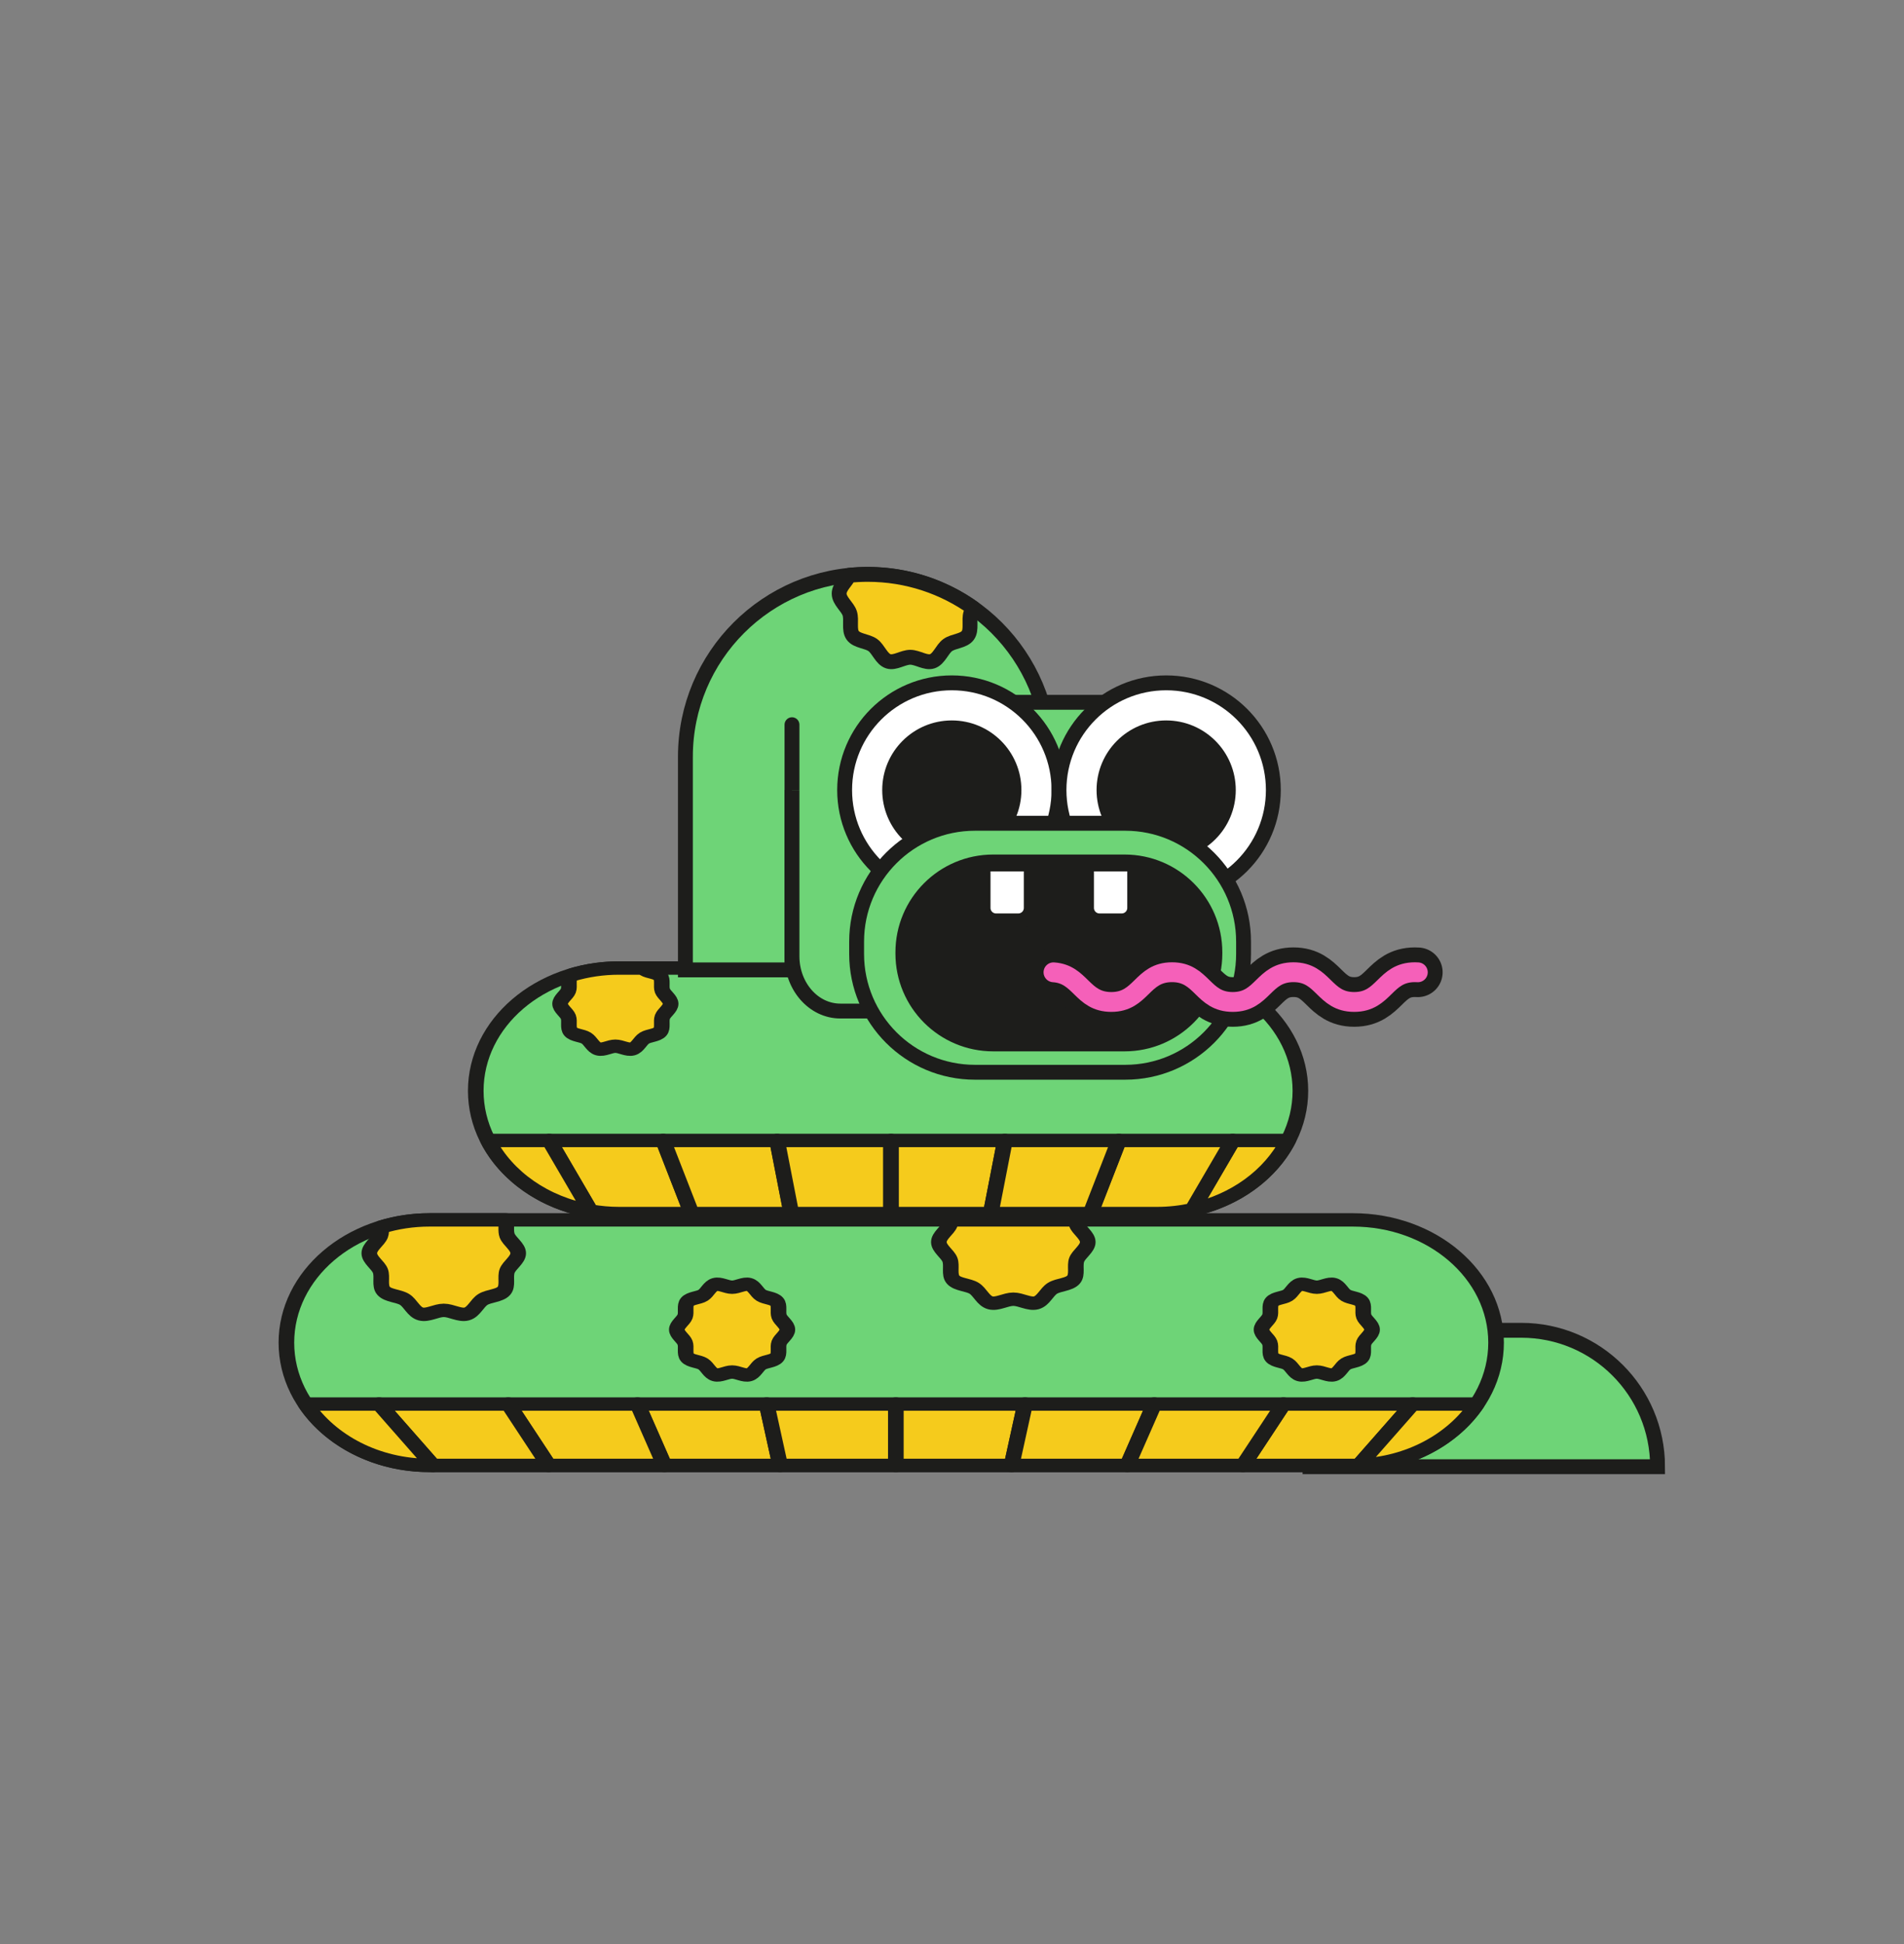 <svg xmlns="http://www.w3.org/2000/svg" viewBox="0 0 384 392" width="384" height="392" preserveAspectRatio="xMidYMid meet" style="width: 100%; height: 100%; transform: translate3d(0px, 0px, 0px); content-visibility: visible;" data-lottie-id="lottie-store-snek-Shnmbt"><rect x="0" y="0" width="384" height="392" fill="#808080" stroke="none"/><defs><clipPath id="__lottie_element_325"><rect width="384" height="392" x="0" y="0"></rect></clipPath></defs><g clip-path="url(#__lottie_element_325)"><g transform="matrix(1,0,0,1,-98.524,-237)" opacity="1" style="display: block;"><g opacity="1" transform="matrix(1,0,0,1,397.778,518.992)"><path fill="rgb(110,212,119)" fill-opacity="1" d=" M7.541,-13.753 C7.541,-13.753 -35.046,-13.753 -35.046,-13.753 C-35.046,-13.753 -35.046,13.753 -35.046,13.753 C-35.046,13.753 35.046,13.753 35.046,13.753 C35.046,-1.437 22.732,-13.753 7.541,-13.753z"></path><path stroke-linecap="butt" stroke-linejoin="miter" fill-opacity="0" stroke-miterlimit="10" stroke="rgb(29,29,27)" stroke-opacity="1" stroke-width="3" d=" M7.541,-13.753 C7.541,-13.753 -35.046,-13.753 -35.046,-13.753 C-35.046,-13.753 -35.046,13.753 -35.046,13.753 C-35.046,13.753 35.046,13.753 35.046,13.753 C35.046,-1.437 22.732,-13.753 7.541,-13.753z"></path></g></g><g transform="matrix(1.05,0,0,0.9,-112.342,-183.982)" opacity="1" style="display: block;"><g opacity="1" transform="matrix(1,0,0,1,278.178,505.239)"><path fill="rgb(110,212,119)" fill-opacity="1" d=" M88.672,27.505 C88.672,27.505 -88.671,27.505 -88.671,27.505 C-103.862,27.505 -116.176,15.191 -116.176,0.001 C-116.176,-15.19 -103.862,-27.505 -88.671,-27.505 C-88.671,-27.505 88.672,-27.505 88.672,-27.505 C103.863,-27.505 116.176,-15.19 116.176,0.001 C116.176,15.191 103.863,27.505 88.672,27.505z"></path><path stroke-linecap="butt" stroke-linejoin="miter" fill-opacity="0" stroke-miterlimit="10" stroke="rgb(29,29,27)" stroke-opacity="1" stroke-width="3" d=" M88.672,27.505 C88.672,27.505 -88.671,27.505 -88.671,27.505 C-103.862,27.505 -116.176,15.191 -116.176,0.001 C-116.176,-15.19 -103.862,-27.505 -88.671,-27.505 C-88.671,-27.505 88.672,-27.505 88.672,-27.505 C103.863,-27.505 116.176,-15.19 116.176,0.001 C116.176,15.191 103.863,27.505 88.672,27.505z"></path></g><g opacity="1" transform="matrix(1,0,0,1,243.137,525.869)"><path fill="rgb(245,203,28)" fill-opacity="1" d=" M-13.704,-6.877 C-13.704,-6.877 -8.521,6.876 -8.521,6.876 C-8.521,6.876 13.704,6.876 13.704,6.876 C13.704,6.876 11.113,-6.877 11.113,-6.877 C11.113,-6.877 -13.704,-6.877 -13.704,-6.877z"></path><path stroke-linecap="round" stroke-linejoin="round" fill-opacity="0" stroke="rgb(29,29,27)" stroke-opacity="1" stroke-width="3" d=" M-13.704,-6.877 C-13.704,-6.877 -8.521,6.876 -8.521,6.876 C-8.521,6.876 13.704,6.876 13.704,6.876 C13.704,6.876 11.113,-6.877 11.113,-6.877 C11.113,-6.877 -13.704,-6.877 -13.704,-6.877z"></path></g><g opacity="1" transform="matrix(1,0,0,1,219.616,525.869)"><path fill="rgb(245,203,28)" fill-opacity="1" d=" M-14.999,-6.877 C-14.999,-6.877 -7.226,6.876 -7.226,6.876 C-7.226,6.876 14.999,6.876 14.999,6.876 C14.999,6.876 9.816,-6.877 9.816,-6.877 C9.816,-6.877 -14.999,-6.877 -14.999,-6.877z"></path><path stroke-linecap="round" stroke-linejoin="round" fill-opacity="0" stroke="rgb(29,29,27)" stroke-opacity="1" stroke-width="3" d=" M-14.999,-6.877 C-14.999,-6.877 -7.226,6.876 -7.226,6.876 C-7.226,6.876 14.999,6.876 14.999,6.876 C14.999,6.876 9.816,-6.877 9.816,-6.877 C9.816,-6.877 -14.999,-6.877 -14.999,-6.877z"></path></g><g opacity="1" transform="matrix(1,0,0,1,196.095,525.869)"><path fill="rgb(245,203,28)" fill-opacity="1" d=" M-16.295,-6.877 C-16.295,-6.877 -5.929,6.876 -5.929,6.876 C-5.929,6.876 16.296,6.876 16.296,6.876 C16.296,6.876 8.521,-6.877 8.521,-6.877 C8.521,-6.877 -16.295,-6.877 -16.295,-6.877z"></path><path stroke-linecap="round" stroke-linejoin="round" fill-opacity="0" stroke="rgb(29,29,27)" stroke-opacity="1" stroke-width="3" d=" M-16.295,-6.877 C-16.295,-6.877 -5.929,6.876 -5.929,6.876 C-5.929,6.876 16.296,6.876 16.296,6.876 C16.296,6.876 8.521,-6.877 8.521,-6.877 C8.521,-6.877 -16.295,-6.877 -16.295,-6.877z"></path></g><g opacity="1" transform="matrix(1,0,0,1,177.928,525.869)"><path fill="rgb(245,203,28)" fill-opacity="1" d=" M-12.238,-6.877 C-7.482,1.342 1.4,6.876 11.579,6.876 C11.579,6.876 12.238,6.876 12.238,6.876 C12.238,6.876 1.872,-6.877 1.872,-6.877 C1.872,-6.877 -12.238,-6.877 -12.238,-6.877z"></path><path stroke-linecap="round" stroke-linejoin="round" fill-opacity="0" stroke="rgb(29,29,27)" stroke-opacity="1" stroke-width="3" d=" M-12.238,-6.877 C-7.482,1.342 1.4,6.876 11.579,6.876 C11.579,6.876 12.238,6.876 12.238,6.876 C12.238,6.876 1.872,-6.877 1.872,-6.877 C1.872,-6.877 -12.238,-6.877 -12.238,-6.877z"></path></g><g opacity="1" transform="matrix(1,0,0,1,266.657,525.869)"><path fill="rgb(245,203,28)" fill-opacity="1" d=" M-12.408,-6.877 C-12.408,-6.877 -9.817,6.876 -9.817,6.876 C-9.817,6.876 12.408,6.876 12.408,6.876 C12.408,6.876 12.408,-6.877 12.408,-6.877 C12.408,-6.877 -12.408,-6.877 -12.408,-6.877z"></path><path stroke-linecap="round" stroke-linejoin="round" fill-opacity="0" stroke="rgb(29,29,27)" stroke-opacity="1" stroke-width="3" d=" M-12.408,-6.877 C-12.408,-6.877 -9.817,6.876 -9.817,6.876 C-9.817,6.876 12.408,6.876 12.408,6.876 C12.408,6.876 12.408,-6.877 12.408,-6.877 C12.408,-6.877 -12.408,-6.877 -12.408,-6.877z"></path></g><g opacity="1" transform="matrix(1,0,0,1,291.474,525.869)"><path fill="rgb(245,203,28)" fill-opacity="1" d=" M-12.408,-6.877 C-12.408,-6.877 -12.408,6.876 -12.408,6.876 C-12.408,6.876 9.817,6.876 9.817,6.876 C9.817,6.876 12.408,-6.877 12.408,-6.877 C12.408,-6.877 -12.408,-6.877 -12.408,-6.877z"></path><path stroke-linecap="round" stroke-linejoin="round" fill-opacity="0" stroke="rgb(29,29,27)" stroke-opacity="1" stroke-width="3" d=" M-12.408,-6.877 C-12.408,-6.877 -12.408,6.876 -12.408,6.876 C-12.408,6.876 9.817,6.876 9.817,6.876 C9.817,6.876 12.408,-6.877 12.408,-6.877 C12.408,-6.877 -12.408,-6.877 -12.408,-6.877z"></path></g><g opacity="1" transform="matrix(1,0,0,1,362.036,525.869)"><path fill="rgb(245,203,28)" fill-opacity="1" d=" M-8.521,-6.877 C-8.521,-6.877 -16.295,6.876 -16.295,6.876 C-16.295,6.876 4.813,6.876 4.813,6.876 C5.198,6.876 5.578,6.854 5.959,6.838 C5.959,6.838 16.295,-6.877 16.295,-6.877 C16.295,-6.877 -8.521,-6.877 -8.521,-6.877z"></path><path stroke-linecap="round" stroke-linejoin="round" fill-opacity="0" stroke="rgb(29,29,27)" stroke-opacity="1" stroke-width="3" d=" M-8.521,-6.877 C-8.521,-6.877 -16.295,6.876 -16.295,6.876 C-16.295,6.876 4.813,6.876 4.813,6.876 C5.198,6.876 5.578,6.854 5.959,6.838 C5.959,6.838 16.295,-6.877 16.295,-6.877 C16.295,-6.877 -8.521,-6.877 -8.521,-6.877z"></path></g><g opacity="1" transform="matrix(1,0,0,1,379.33,525.849)"><path fill="rgb(245,203,28)" fill-opacity="1" d=" M11.336,-6.857 C11.336,-6.857 -0.999,-6.857 -0.999,-6.857 C-0.999,-6.857 -11.336,6.857 -11.336,6.857 C-1.64,6.458 6.759,1.051 11.336,-6.857z"></path><path stroke-linecap="round" stroke-linejoin="round" fill-opacity="0" stroke="rgb(29,29,27)" stroke-opacity="1" stroke-width="3" d=" M11.336,-6.857 C11.336,-6.857 -0.999,-6.857 -0.999,-6.857 C-0.999,-6.857 -11.336,6.857 -11.336,6.857 C-1.64,6.458 6.759,1.051 11.336,-6.857z"></path></g><g opacity="1" transform="matrix(1,0,0,1,314.994,525.869)"><path fill="rgb(245,203,28)" fill-opacity="1" d=" M-11.112,-6.877 C-11.112,-6.877 -13.704,6.876 -13.704,6.876 C-13.704,6.876 8.522,6.876 8.522,6.876 C8.522,6.876 13.704,-6.877 13.704,-6.877 C13.704,-6.877 -11.112,-6.877 -11.112,-6.877z"></path><path stroke-linecap="round" stroke-linejoin="round" fill-opacity="0" stroke="rgb(29,29,27)" stroke-opacity="1" stroke-width="3" d=" M-11.112,-6.877 C-11.112,-6.877 -13.704,6.876 -13.704,6.876 C-13.704,6.876 8.522,6.876 8.522,6.876 C8.522,6.876 13.704,-6.877 13.704,-6.877 C13.704,-6.877 -11.112,-6.877 -11.112,-6.877z"></path></g><g opacity="1" transform="matrix(1,0,0,1,338.515,525.869)"><path fill="rgb(245,203,28)" fill-opacity="1" d=" M-9.817,-6.877 C-9.817,-6.877 -15,6.876 -15,6.876 C-15,6.876 7.225,6.876 7.225,6.876 C7.225,6.876 15,-6.877 15,-6.877 C15,-6.877 -9.817,-6.877 -9.817,-6.877z"></path><path stroke-linecap="round" stroke-linejoin="round" fill-opacity="0" stroke="rgb(29,29,27)" stroke-opacity="1" stroke-width="3" d=" M-9.817,-6.877 C-9.817,-6.877 -15,6.876 -15,6.876 C-15,6.876 7.225,6.876 7.225,6.876 C7.225,6.876 15,-6.877 15,-6.877 C15,-6.877 -9.817,-6.877 -9.817,-6.877z"></path></g><g opacity="1" transform="matrix(1,0,0,1,192.228,488.485)"><path fill="rgb(245,203,28)" fill-opacity="1" d=" M-12.01,-9.14 C-11.998,-8.472 -11.991,-7.805 -12.175,-7.237 C-12.604,-5.918 -14.3,-4.743 -14.3,-3.281 C-14.3,-1.819 -12.604,-0.643 -12.175,0.675 C-11.732,2.042 -12.398,3.988 -11.57,5.125 C-10.733,6.275 -8.672,6.238 -7.523,7.074 C-6.385,7.902 -5.787,9.879 -4.42,10.323 C-3.101,10.751 -1.462,9.517 0,9.517 C1.462,9.517 3.101,10.751 4.42,10.323 C5.787,9.879 6.385,7.903 7.523,7.074 C8.672,6.238 10.733,6.275 11.57,5.126 C12.398,3.988 11.732,2.042 12.175,0.676 C12.604,-0.643 14.3,-1.819 14.3,-3.281 C14.3,-4.743 12.604,-5.918 12.176,-7.237 C11.837,-8.278 12.139,-9.652 11.939,-10.752 C11.939,-10.752 -2.722,-10.752 -2.722,-10.752 C-5.982,-10.752 -9.108,-10.181 -12.01,-9.14z"></path><path stroke-linecap="round" stroke-linejoin="round" fill-opacity="0" stroke="rgb(29,29,27)" stroke-opacity="1" stroke-width="3" d=" M-12.01,-9.14 C-11.998,-8.472 -11.991,-7.805 -12.175,-7.237 C-12.604,-5.918 -14.3,-4.743 -14.3,-3.281 C-14.3,-1.819 -12.604,-0.643 -12.175,0.675 C-11.732,2.042 -12.398,3.988 -11.57,5.125 C-10.733,6.275 -8.672,6.238 -7.523,7.074 C-6.385,7.902 -5.787,9.879 -4.42,10.323 C-3.101,10.751 -1.462,9.517 0,9.517 C1.462,9.517 3.101,10.751 4.42,10.323 C5.787,9.879 6.385,7.903 7.523,7.074 C8.672,6.238 10.733,6.275 11.57,5.126 C12.398,3.988 11.732,2.042 12.175,0.676 C12.604,-0.643 14.3,-1.819 14.3,-3.281 C14.3,-4.743 12.604,-5.918 12.176,-7.237 C11.837,-8.278 12.139,-9.652 11.939,-10.752 C11.939,-10.752 -2.722,-10.752 -2.722,-10.752 C-5.982,-10.752 -9.108,-10.181 -12.01,-9.14z"></path></g><g opacity="1" transform="matrix(1,0,0,1,301.626,487.235)"><path fill="rgb(245,203,28)" fill-opacity="1" d=" M-12.175,-8.487 C-12.603,-7.168 -14.3,-5.992 -14.3,-4.531 C-14.3,-3.069 -12.603,-1.893 -12.175,-0.574 C-11.731,0.793 -12.397,2.738 -11.569,3.876 C-10.733,5.025 -8.671,4.989 -7.522,5.825 C-6.385,6.653 -5.788,8.629 -4.421,9.073 C-3.102,9.501 -1.461,8.268 0,8.268 C1.462,8.268 3.102,9.501 4.421,9.073 C5.787,8.629 6.385,6.653 7.523,5.825 C8.672,4.989 10.734,5.025 11.57,3.876 C12.398,2.738 11.732,0.793 12.176,-0.574 C12.604,-1.893 14.301,-3.069 14.301,-4.531 C14.301,-5.992 12.604,-7.168 12.176,-8.487 C12.074,-8.8 12.035,-9.145 12.018,-9.501 C12.018,-9.501 -12.017,-9.501 -12.017,-9.501 C-12.034,-9.145 -12.073,-8.8 -12.175,-8.487z"></path><path stroke-linecap="round" stroke-linejoin="round" fill-opacity="0" stroke="rgb(29,29,27)" stroke-opacity="1" stroke-width="3" d=" M-12.175,-8.487 C-12.603,-7.168 -14.3,-5.992 -14.3,-4.531 C-14.3,-3.069 -12.603,-1.893 -12.175,-0.574 C-11.731,0.793 -12.397,2.738 -11.569,3.876 C-10.733,5.025 -8.671,4.989 -7.522,5.825 C-6.385,6.653 -5.788,8.629 -4.421,9.073 C-3.102,9.501 -1.461,8.268 0,8.268 C1.462,8.268 3.102,9.501 4.421,9.073 C5.787,8.629 6.385,6.653 7.523,5.825 C8.672,4.989 10.734,5.025 11.57,3.876 C12.398,2.738 11.732,0.793 12.176,-0.574 C12.604,-1.893 14.301,-3.069 14.301,-4.531 C14.301,-5.992 12.604,-7.168 12.176,-8.487 C12.074,-8.8 12.035,-9.145 12.018,-9.501 C12.018,-9.501 -12.017,-9.501 -12.017,-9.501 C-12.034,-9.145 -12.073,-8.8 -12.175,-8.487z"></path></g><g opacity="1" transform="matrix(1,0,0,1,247.611,502.317)"><path fill="rgb(245,203,28)" fill-opacity="1" d=" M10.617,0 C10.617,1.085 9.356,1.958 9.038,2.937 C8.709,3.952 9.203,5.396 8.589,6.241 C7.968,7.094 6.437,7.067 5.584,7.688 C4.74,8.303 4.296,9.77 3.281,10.1 C2.302,10.418 1.085,9.502 -0.001,9.502 C-1.086,9.502 -2.303,10.418 -3.282,10.1 C-4.297,9.77 -4.741,8.303 -5.586,7.688 C-6.439,7.067 -7.969,7.094 -8.59,6.241 C-9.205,5.396 -8.71,3.952 -9.04,2.937 C-9.358,1.958 -10.617,1.085 -10.617,0 C-10.617,-1.085 -9.358,-1.958 -9.04,-2.937 C-8.71,-3.952 -9.205,-5.396 -8.59,-6.241 C-7.969,-7.094 -6.439,-7.067 -5.586,-7.688 C-4.741,-8.303 -4.297,-9.77 -3.282,-10.1 C-2.303,-10.418 -1.086,-9.502 -0.001,-9.502 C1.085,-9.502 2.302,-10.418 3.281,-10.1 C4.296,-9.77 4.74,-8.303 5.584,-7.688 C6.437,-7.067 7.968,-7.094 8.589,-6.241 C9.204,-5.396 8.709,-3.952 9.039,-2.937 C9.356,-1.958 10.617,-1.085 10.617,0z"></path><path stroke-linecap="round" stroke-linejoin="round" fill-opacity="0" stroke="rgb(29,29,27)" stroke-opacity="1" stroke-width="3" d=" M10.617,0 C10.617,1.085 9.356,1.958 9.038,2.937 C8.709,3.952 9.203,5.396 8.589,6.241 C7.968,7.094 6.437,7.067 5.584,7.688 C4.74,8.303 4.296,9.77 3.281,10.1 C2.302,10.418 1.085,9.502 -0.001,9.502 C-1.086,9.502 -2.303,10.418 -3.282,10.1 C-4.297,9.77 -4.741,8.303 -5.586,7.688 C-6.439,7.067 -7.969,7.094 -8.59,6.241 C-9.205,5.396 -8.71,3.952 -9.04,2.937 C-9.358,1.958 -10.617,1.085 -10.617,0 C-10.617,-1.085 -9.358,-1.958 -9.04,-2.937 C-8.71,-3.952 -9.205,-5.396 -8.59,-6.241 C-7.969,-7.094 -6.439,-7.067 -5.586,-7.688 C-4.741,-8.303 -4.297,-9.77 -3.282,-10.1 C-2.303,-10.418 -1.086,-9.502 -0.001,-9.502 C1.085,-9.502 2.302,-10.418 3.281,-10.1 C4.296,-9.77 4.74,-8.303 5.584,-7.688 C6.437,-7.067 7.968,-7.094 8.589,-6.241 C9.204,-5.396 8.709,-3.952 9.039,-2.937 C9.356,-1.958 10.617,-1.085 10.617,0z"></path></g><g opacity="1" transform="matrix(1,0,0,1,359.919,502.317)"><path fill="rgb(245,203,28)" fill-opacity="1" d=" M10.617,0 C10.617,1.085 9.357,1.958 9.039,2.937 C8.71,3.952 9.204,5.396 8.59,6.241 C7.969,7.094 6.438,7.067 5.585,7.688 C4.741,8.303 4.296,9.77 3.281,10.1 C2.302,10.418 1.086,9.502 0,9.502 C-1.085,9.502 -2.302,10.418 -3.281,10.1 C-4.296,9.77 -4.741,8.303 -5.586,7.688 C-6.439,7.067 -7.969,7.094 -8.59,6.241 C-9.205,5.396 -8.709,3.952 -9.039,2.937 C-9.357,1.958 -10.616,1.085 -10.616,0 C-10.616,-1.085 -9.357,-1.958 -9.039,-2.937 C-8.709,-3.952 -9.205,-5.396 -8.59,-6.241 C-7.969,-7.094 -6.439,-7.067 -5.586,-7.688 C-4.741,-8.303 -4.296,-9.77 -3.281,-10.1 C-2.302,-10.418 -1.085,-9.502 0,-9.502 C1.086,-9.502 2.302,-10.418 3.281,-10.1 C4.296,-9.77 4.741,-8.303 5.585,-7.688 C6.438,-7.067 7.969,-7.094 8.59,-6.241 C9.205,-5.396 8.71,-3.952 9.039,-2.937 C9.357,-1.958 10.617,-1.085 10.617,0z"></path><path stroke-linecap="round" stroke-linejoin="round" fill-opacity="0" stroke="rgb(29,29,27)" stroke-opacity="1" stroke-width="3" d=" M10.617,0 C10.617,1.085 9.357,1.958 9.039,2.937 C8.71,3.952 9.204,5.396 8.59,6.241 C7.969,7.094 6.438,7.067 5.585,7.688 C4.741,8.303 4.296,9.77 3.281,10.1 C2.302,10.418 1.086,9.502 0,9.502 C-1.085,9.502 -2.302,10.418 -3.281,10.1 C-4.296,9.77 -4.741,8.303 -5.586,7.688 C-6.439,7.067 -7.969,7.094 -8.59,6.241 C-9.205,5.396 -8.709,3.952 -9.039,2.937 C-9.357,1.958 -10.616,1.085 -10.616,0 C-10.616,-1.085 -9.357,-1.958 -9.039,-2.937 C-8.709,-3.952 -9.205,-5.396 -8.59,-6.241 C-7.969,-7.094 -6.439,-7.067 -5.586,-7.688 C-4.741,-8.303 -4.296,-9.77 -3.281,-10.1 C-2.302,-10.418 -1.085,-9.502 0,-9.502 C1.086,-9.502 2.302,-10.418 3.281,-10.1 C4.296,-9.77 4.741,-8.303 5.585,-7.688 C6.438,-7.067 7.969,-7.094 8.59,-6.241 C9.205,-5.396 8.71,-3.952 9.039,-2.937 C9.357,-1.958 10.617,-1.085 10.617,0z"></path></g></g><g transform="matrix(1.05,0,0,0.9,-113.315,-185.159)" opacity="1" style="display: block;"><g opacity="1" transform="matrix(1,0,0,1,278.498,450.119)"><path fill="rgb(110,212,119)" fill-opacity="1" d=" M51.691,27.505 C51.691,27.505 -51.691,27.505 -51.691,27.505 C-66.881,27.505 -79.196,15.191 -79.196,0.001 C-79.196,-15.19 -66.881,-27.505 -51.691,-27.505 C-51.691,-27.505 51.691,-27.505 51.691,-27.505 C66.882,-27.505 79.196,-15.19 79.196,0.001 C79.196,15.191 66.882,27.505 51.691,27.505z"></path><path stroke-linecap="butt" stroke-linejoin="miter" fill-opacity="0" stroke-miterlimit="10" stroke="rgb(29,29,27)" stroke-opacity="1" stroke-width="3" d=" M51.691,27.505 C51.691,27.505 -51.691,27.505 -51.691,27.505 C-66.881,27.505 -79.196,15.191 -79.196,0.001 C-79.196,-15.19 -66.881,-27.505 -51.691,-27.505 C-51.691,-27.505 51.691,-27.505 51.691,-27.505 C66.882,-27.505 79.196,-15.19 79.196,0.001 C79.196,15.191 66.882,27.505 51.691,27.505z"></path></g><g opacity="1" transform="matrix(1,0,0,1,227.097,469.435)"><path fill="rgb(245,203,28)" fill-opacity="1" d=" M-13.675,-8.189 C-13.675,-8.189 -5.751,7.629 -5.751,7.629 C-3.984,7.986 -2.162,8.189 -0.29,8.189 C-0.29,8.189 13.676,8.189 13.676,8.189 C13.676,8.189 8.206,-8.189 8.206,-8.189 C8.206,-8.189 -13.675,-8.189 -13.675,-8.189z"></path><path stroke-linecap="round" stroke-linejoin="round" fill-opacity="0" stroke="rgb(29,29,27)" stroke-opacity="1" stroke-width="3" d=" M-13.675,-8.189 C-13.675,-8.189 -5.751,7.629 -5.751,7.629 C-3.984,7.986 -2.162,8.189 -0.29,8.189 C-0.29,8.189 13.676,8.189 13.676,8.189 C13.676,8.189 8.206,-8.189 8.206,-8.189 C8.206,-8.189 -13.675,-8.189 -13.675,-8.189z"></path></g><g opacity="1" transform="matrix(1,0,0,1,247.611,469.435)"><path fill="rgb(245,203,28)" fill-opacity="1" d=" M-12.308,-8.189 C-12.308,-8.189 -6.839,8.189 -6.839,8.189 C-6.839,8.189 12.308,8.189 12.308,8.189 C12.308,8.189 9.573,-8.189 9.573,-8.189 C9.573,-8.189 -12.308,-8.189 -12.308,-8.189z"></path><path stroke-linecap="round" stroke-linejoin="round" fill-opacity="0" stroke="rgb(29,29,27)" stroke-opacity="1" stroke-width="3" d=" M-12.308,-8.189 C-12.308,-8.189 -6.839,8.189 -6.839,8.189 C-6.839,8.189 12.308,8.189 12.308,8.189 C12.308,8.189 9.573,-8.189 9.573,-8.189 C9.573,-8.189 -12.308,-8.189 -12.308,-8.189z"></path></g><g opacity="1" transform="matrix(1,0,0,1,211.5,469.155)"><path fill="rgb(245,203,28)" fill-opacity="1" d=" M-9.846,-7.909 C-6.285,0.128 1.015,6.126 9.845,7.909 C9.845,7.909 1.921,-7.909 1.921,-7.909 C1.921,-7.909 -9.846,-7.909 -9.846,-7.909z"></path><path stroke-linecap="round" stroke-linejoin="round" fill-opacity="0" stroke="rgb(29,29,27)" stroke-opacity="1" stroke-width="3" d=" M-9.846,-7.909 C-6.285,0.128 1.015,6.126 9.845,7.909 C9.845,7.909 1.921,-7.909 1.921,-7.909 C1.921,-7.909 -9.846,-7.909 -9.846,-7.909z"></path></g><g opacity="1" transform="matrix(1,0,0,1,268.125,469.435)"><path fill="rgb(245,203,28)" fill-opacity="1" d=" M-10.94,-8.189 C-10.94,-8.189 -8.206,8.189 -8.206,8.189 C-8.206,8.189 10.94,8.189 10.94,8.189 C10.94,8.189 10.94,-8.189 10.94,-8.189 C10.94,-8.189 -10.94,-8.189 -10.94,-8.189z"></path><path stroke-linecap="round" stroke-linejoin="round" fill-opacity="0" stroke="rgb(29,29,27)" stroke-opacity="1" stroke-width="3" d=" M-10.94,-8.189 C-10.94,-8.189 -8.206,8.189 -8.206,8.189 C-8.206,8.189 10.94,8.189 10.94,8.189 C10.94,8.189 10.94,-8.189 10.94,-8.189 C10.94,-8.189 -10.94,-8.189 -10.94,-8.189z"></path></g><g opacity="1" transform="matrix(1,0,0,1,346.137,469.01)"><path fill="rgb(245,203,28)" fill-opacity="1" d=" M9.206,-7.764 C9.206,-7.764 -1.427,-7.764 -1.427,-7.764 C-1.427,-7.764 -9.206,7.764 -9.206,7.764 C-0.953,5.681 5.818,-0.119 9.206,-7.764z"></path><path stroke-linecap="round" stroke-linejoin="round" fill-opacity="0" stroke="rgb(29,29,27)" stroke-opacity="1" stroke-width="3" d=" M9.206,-7.764 C9.206,-7.764 -1.427,-7.764 -1.427,-7.764 C-1.427,-7.764 -9.206,7.764 -9.206,7.764 C-0.953,5.681 5.818,-0.119 9.206,-7.764z"></path></g><g opacity="1" transform="matrix(1,0,0,1,331.034,469.435)"><path fill="rgb(245,203,28)" fill-opacity="1" d=" M-8.206,-8.189 C-8.206,-8.189 -13.675,8.189 -13.675,8.189 C-13.675,8.189 -0.845,8.189 -0.845,8.189 C1.483,8.189 3.738,7.884 5.897,7.339 C5.897,7.339 13.675,-8.189 13.675,-8.189 C13.675,-8.189 -8.206,-8.189 -8.206,-8.189z"></path><path stroke-linecap="round" stroke-linejoin="round" fill-opacity="0" stroke="rgb(29,29,27)" stroke-opacity="1" stroke-width="3" d=" M-8.206,-8.189 C-8.206,-8.189 -13.675,8.189 -13.675,8.189 C-13.675,8.189 -0.845,8.189 -0.845,8.189 C1.483,8.189 3.738,7.884 5.897,7.339 C5.897,7.339 13.675,-8.189 13.675,-8.189 C13.675,-8.189 -8.206,-8.189 -8.206,-8.189z"></path></g><g opacity="1" transform="matrix(1,0,0,1,290.006,469.435)"><path fill="rgb(245,203,28)" fill-opacity="1" d=" M-10.94,-8.189 C-10.94,-8.189 -10.94,8.189 -10.94,8.189 C-10.94,8.189 8.206,8.189 8.206,8.189 C8.206,8.189 10.94,-8.189 10.94,-8.189 C10.94,-8.189 -10.94,-8.189 -10.94,-8.189z"></path><path stroke-linecap="round" stroke-linejoin="round" fill-opacity="0" stroke="rgb(29,29,27)" stroke-opacity="1" stroke-width="3" d=" M-10.94,-8.189 C-10.94,-8.189 -10.94,8.189 -10.94,8.189 C-10.94,8.189 8.206,8.189 8.206,8.189 C8.206,8.189 10.94,-8.189 10.94,-8.189 C10.94,-8.189 -10.94,-8.189 -10.94,-8.189z"></path></g><g opacity="1" transform="matrix(1,0,0,1,310.52,469.435)"><path fill="rgb(245,203,28)" fill-opacity="1" d=" M-9.573,-8.189 C-9.573,-8.189 -12.308,8.189 -12.308,8.189 C-12.308,8.189 6.839,8.189 6.839,8.189 C6.839,8.189 12.308,-8.189 12.308,-8.189 C12.308,-8.189 -9.573,-8.189 -9.573,-8.189z"></path><path stroke-linecap="round" stroke-linejoin="round" fill-opacity="0" stroke="rgb(29,29,27)" stroke-opacity="1" stroke-width="3" d=" M-9.573,-8.189 C-9.573,-8.189 -12.308,8.189 -12.308,8.189 C-12.308,8.189 6.839,8.189 6.839,8.189 C6.839,8.189 12.308,-8.189 12.308,-8.189 C12.308,-8.189 -9.573,-8.189 -9.573,-8.189z"></path></g><g opacity="1" transform="matrix(1,0,0,1,226.117,431.83)"><path fill="rgb(245,203,28)" fill-opacity="1" d=" M-8.351,-7.688 C-8.438,-7.614 -8.521,-7.535 -8.589,-7.442 C-9.204,-6.597 -8.709,-5.153 -9.039,-4.138 C-9.357,-3.159 -10.617,-2.286 -10.617,-1.201 C-10.617,-0.116 -9.357,0.757 -9.039,1.736 C-8.709,2.751 -9.204,4.195 -8.589,5.04 C-7.968,5.893 -6.438,5.866 -5.585,6.487 C-4.74,7.102 -4.296,8.569 -3.281,8.899 C-2.302,9.217 -1.085,8.301 0,8.301 C1.085,8.301 2.303,9.217 3.282,8.899 C4.297,8.569 4.74,7.102 5.585,6.487 C6.438,5.866 7.969,5.893 8.59,5.04 C9.204,4.196 8.71,2.751 9.039,1.737 C9.357,0.757 10.617,-0.115 10.617,-1.201 C10.617,-2.286 9.357,-3.159 9.039,-4.138 C8.71,-5.153 9.204,-6.597 8.59,-7.442 C7.969,-8.295 6.438,-8.268 5.585,-8.889 C5.46,-8.98 5.344,-9.094 5.233,-9.217 C5.233,-9.217 0.691,-9.217 0.691,-9.217 C-2.478,-9.217 -5.518,-8.674 -8.351,-7.688z"></path><path stroke-linecap="round" stroke-linejoin="round" fill-opacity="0" stroke="rgb(29,29,27)" stroke-opacity="1" stroke-width="3" d=" M-8.351,-7.688 C-8.438,-7.614 -8.521,-7.535 -8.589,-7.442 C-9.204,-6.597 -8.709,-5.153 -9.039,-4.138 C-9.357,-3.159 -10.617,-2.286 -10.617,-1.201 C-10.617,-0.116 -9.357,0.757 -9.039,1.736 C-8.709,2.751 -9.204,4.195 -8.589,5.04 C-7.968,5.893 -6.438,5.866 -5.585,6.487 C-4.74,7.102 -4.296,8.569 -3.281,8.899 C-2.302,9.217 -1.085,8.301 0,8.301 C1.085,8.301 2.303,9.217 3.282,8.899 C4.297,8.569 4.74,7.102 5.585,6.487 C6.438,5.866 7.969,5.893 8.59,5.04 C9.204,4.196 8.71,2.751 9.039,1.737 C9.357,0.757 10.617,-0.115 10.617,-1.201 C10.617,-2.286 9.357,-3.159 9.039,-4.138 C8.71,-5.153 9.204,-6.597 8.59,-7.442 C7.969,-8.295 6.438,-8.268 5.585,-8.889 C5.46,-8.98 5.344,-9.094 5.233,-9.217 C5.233,-9.217 0.691,-9.217 0.691,-9.217 C-2.478,-9.217 -5.518,-8.674 -8.351,-7.688z"></path></g></g><g transform="matrix(1,0,0,1,-98.5,-227.048)" opacity="1" style="display: block;"><g opacity="1" transform="matrix(1,0,0,1,273.508,382.739)"><path fill="rgb(110,212,119)" fill-opacity="1" d=" M0,-39.875 C0,-39.875 0,-39.875 0,-39.875 C-20.31,-39.875 -36.775,-23.409 -36.775,-3.099 C-36.775,-3.099 -36.775,39.875 -36.775,39.875 C-36.775,39.875 36.775,39.875 36.775,39.875 C36.775,39.875 36.775,-3.099 36.775,-3.099 C36.775,-23.409 20.31,-39.875 0,-39.875z"></path><path stroke-linecap="butt" stroke-linejoin="miter" fill-opacity="0" stroke-miterlimit="10" stroke="rgb(29,29,27)" stroke-opacity="1" stroke-width="3" d=" M0,-39.875 C0,-39.875 0,-39.875 0,-39.875 C-20.31,-39.875 -36.775,-23.409 -36.775,-3.099 C-36.775,-3.099 -36.775,39.875 -36.775,39.875 C-36.775,39.875 36.775,39.875 36.775,39.875 C36.775,39.875 36.775,-3.099 36.775,-3.099 C36.775,-23.409 20.31,-39.875 0,-39.875z"></path></g><g opacity="1" transform="matrix(1,0,0,1,0,0)"><path fill="rgb(84,196,219)" fill-opacity="1" d=" M258.228,422.888 C258.228,422.888 258.228,373.178 258.228,373.178"></path><path stroke-linecap="round" stroke-linejoin="miter" fill-opacity="0" stroke-miterlimit="10" stroke="rgb(29,29,27)" stroke-opacity="1" stroke-width="3" d=" M258.228,422.888 C258.228,422.888 258.228,373.178 258.228,373.178"></path></g><g opacity="1" transform="matrix(1,0,0,1,281.291,351.84)"><path fill="rgb(245,203,28)" fill-opacity="1" d=" M-10.811,3.333 C-9.972,4.485 -7.906,4.449 -6.753,5.288 C-5.612,6.118 -5.012,8.101 -3.641,8.546 C-2.318,8.975 -0.674,7.738 0.792,7.738 C2.258,7.738 3.904,8.975 5.227,8.546 C6.597,8.101 7.196,6.118 8.337,5.288 C9.49,4.449 11.557,4.486 12.396,3.333 C13.227,2.192 12.559,0.241 13.004,-1.13 C13.116,-1.476 13.318,-1.812 13.551,-2.146 C7.534,-6.441 0.173,-8.975 -7.783,-8.975 C-9.052,-8.975 -10.307,-8.911 -11.543,-8.786 C-12.096,-7.575 -13.551,-6.459 -13.551,-5.098 C-13.551,-3.632 -11.849,-2.453 -11.419,-1.13 C-10.974,0.241 -11.641,2.192 -10.811,3.333z"></path><path stroke-linecap="round" stroke-linejoin="round" fill-opacity="0" stroke="rgb(29,29,27)" stroke-opacity="1" stroke-width="3" d=" M-10.811,3.333 C-9.972,4.485 -7.906,4.449 -6.753,5.288 C-5.612,6.118 -5.012,8.101 -3.641,8.546 C-2.318,8.975 -0.674,7.738 0.792,7.738 C2.258,7.738 3.904,8.975 5.227,8.546 C6.597,8.101 7.196,6.118 8.337,5.288 C9.49,4.449 11.557,4.486 12.396,3.333 C13.227,2.192 12.559,0.241 13.004,-1.13 C13.116,-1.476 13.318,-1.812 13.551,-2.146 C7.534,-6.441 0.173,-8.975 -7.783,-8.975 C-9.052,-8.975 -10.307,-8.911 -11.543,-8.786 C-12.096,-7.575 -13.551,-6.459 -13.551,-5.098 C-13.551,-3.632 -11.849,-2.453 -11.419,-1.13 C-10.974,0.241 -11.641,2.192 -10.811,3.333z"></path></g></g><g transform="matrix(1,0,0,1,-98.5,-236.928)" opacity="1" style="display: block;"><g opacity="1" transform="matrix(1,0,0,1,268.203,418.514)"><path fill="rgb(110,212,119)" fill-opacity="1" d=" M9.975,-22.282 C9.975,-22.282 9.975,22.282 9.975,22.282 C9.975,22.282 -0.221,22.282 -0.221,22.282 C-5.608,22.282 -9.975,17.334 -9.975,11.229 C-9.975,11.229 -9.975,-22.282 -9.975,-22.282"></path><path stroke-linecap="butt" stroke-linejoin="miter" fill-opacity="0" stroke-miterlimit="10" stroke="rgb(29,29,27)" stroke-opacity="1" stroke-width="3" d=" M9.975,-22.282 C9.975,-22.282 9.975,22.282 9.975,22.282 C9.975,22.282 -0.221,22.282 -0.221,22.282 C-5.608,22.282 -9.975,17.334 -9.975,11.229 C-9.975,11.229 -9.975,-22.282 -9.975,-22.282"></path></g><g opacity="1" transform="matrix(1,0,0,1,312.078,391.545)"><path fill="rgb(110,212,119)" fill-opacity="1" d=" M39.02,13.008 C39.02,13.008 39.02,5.127 39.02,5.127 C39.02,-4.888 30.901,-13.007 20.886,-13.007 C20.886,-13.007 -20.887,-13.007 -20.887,-13.007 C-30.902,-13.007 -39.02,-4.888 -39.02,5.127 C-39.02,5.127 -39.02,13.008 -39.02,13.008 C-39.02,13.008 39.02,13.008 39.02,13.008z"></path><path stroke-linecap="butt" stroke-linejoin="miter" fill-opacity="0" stroke-miterlimit="10" stroke="rgb(29,29,27)" stroke-opacity="1" stroke-width="3" d=" M39.02,13.008 C39.02,13.008 39.02,5.127 39.02,5.127 C39.02,-4.888 30.901,-13.007 20.886,-13.007 C20.886,-13.007 -20.887,-13.007 -20.887,-13.007 C-30.902,-13.007 -39.02,-4.888 -39.02,5.127 C-39.02,5.127 -39.02,13.008 -39.02,13.008 C-39.02,13.008 39.02,13.008 39.02,13.008z"></path></g><g opacity="1" transform="matrix(1,0,0,1,290.462,396.232)"><path fill="rgb(255,255,255)" fill-opacity="1" d=" M21.616,0 C21.616,11.938 11.938,21.616 0,21.616 C-11.938,21.616 -21.616,11.938 -21.616,0 C-21.616,-11.938 -11.938,-21.616 0,-21.616 C11.938,-21.616 21.616,-11.938 21.616,0z"></path><path stroke-linecap="butt" stroke-linejoin="miter" fill-opacity="0" stroke-miterlimit="10" stroke="rgb(29,29,27)" stroke-opacity="1" stroke-width="3" d=" M21.616,0 C21.616,11.938 11.938,21.616 0,21.616 C-11.938,21.616 -21.616,11.938 -21.616,0 C-21.616,-11.938 -11.938,-21.616 0,-21.616 C11.938,-21.616 21.616,-11.938 21.616,0z"></path></g><g opacity="1" transform="matrix(1,0,0,1,290.462,396.232)"><path fill="rgb(29,29,27)" fill-opacity="1" d=" M12.537,0 C12.537,6.924 6.924,12.536 0.001,12.536 C-6.923,12.536 -12.536,6.924 -12.536,0 C-12.536,-6.924 -6.923,-12.536 0.001,-12.536 C6.924,-12.536 12.537,-6.924 12.537,0z"></path><path stroke-linecap="round" stroke-linejoin="round" fill-opacity="0" stroke="rgb(29,29,27)" stroke-opacity="1" stroke-width="3" d=" M12.537,0 C12.537,6.924 6.924,12.536 0.001,12.536 C-6.923,12.536 -12.536,6.924 -12.536,0 C-12.536,-6.924 -6.923,-12.536 0.001,-12.536 C6.924,-12.536 12.537,-6.924 12.537,0z"></path></g><g opacity="1" transform="matrix(1,0,0,1,333.694,396.232)"><path fill="rgb(255,255,255)" fill-opacity="1" d=" M21.616,0 C21.616,11.938 11.938,21.616 0,21.616 C-11.938,21.616 -21.616,11.938 -21.616,0 C-21.616,-11.938 -11.938,-21.616 0,-21.616 C11.938,-21.616 21.616,-11.938 21.616,0z"></path><path stroke-linecap="butt" stroke-linejoin="miter" fill-opacity="0" stroke-miterlimit="10" stroke="rgb(29,29,27)" stroke-opacity="1" stroke-width="3" d=" M21.616,0 C21.616,11.938 11.938,21.616 0,21.616 C-11.938,21.616 -21.616,11.938 -21.616,0 C-21.616,-11.938 -11.938,-21.616 0,-21.616 C11.938,-21.616 21.616,-11.938 21.616,0z"></path></g><g opacity="1" transform="matrix(1,0,0,1,333.694,396.232)"><path fill="rgb(29,29,27)" fill-opacity="1" d=" M12.536,0 C12.536,6.924 6.923,12.536 0,12.536 C-6.924,12.536 -12.537,6.924 -12.537,0 C-12.537,-6.924 -6.924,-12.536 0,-12.536 C6.923,-12.536 12.536,-6.924 12.536,0z"></path><path stroke-linecap="round" stroke-linejoin="round" fill-opacity="0" stroke="rgb(29,29,27)" stroke-opacity="1" stroke-width="3" d=" M12.536,0 C12.536,6.924 6.923,12.536 0,12.536 C-6.924,12.536 -12.537,6.924 -12.537,0 C-12.537,-6.924 -6.924,-12.536 0,-12.536 C6.923,-12.536 12.536,-6.924 12.536,0z"></path></g><g opacity="1" transform="matrix(1,0,0,1,310.283,428.038)"><path fill="rgb(110,212,119)" fill-opacity="1" d=" M15.154,25.1 C15.154,25.1 -15.154,25.1 -15.154,25.1 C-28.335,25.1 -39.02,14.415 -39.02,1.234 C-39.02,1.234 -39.02,-1.234 -39.02,-1.234 C-39.02,-14.415 -28.335,-25.1 -15.154,-25.1 C-15.154,-25.1 15.154,-25.1 15.154,-25.1 C28.335,-25.1 39.02,-14.415 39.02,-1.234 C39.02,-1.234 39.02,1.234 39.02,1.234 C39.02,14.415 28.335,25.1 15.154,25.1z"></path><path stroke-linecap="butt" stroke-linejoin="miter" fill-opacity="0" stroke-miterlimit="10" stroke="rgb(29,29,27)" stroke-opacity="1" stroke-width="3" d=" M15.154,25.1 C15.154,25.1 -15.154,25.1 -15.154,25.1 C-28.335,25.1 -39.02,14.415 -39.02,1.234 C-39.02,1.234 -39.02,-1.234 -39.02,-1.234 C-39.02,-14.415 -28.335,-25.1 -15.154,-25.1 C-15.154,-25.1 15.154,-25.1 15.154,-25.1 C28.335,-25.1 39.02,-14.415 39.02,-1.234 C39.02,-1.234 39.02,1.234 39.02,1.234 C39.02,14.415 28.335,25.1 15.154,25.1z"></path></g><g opacity="1" transform="matrix(1,0,0,1,312.056,429.08)"><path fill="rgb(29,29,27)" fill-opacity="1" d=" M13.245,18.344 C13.245,18.344 -13.244,18.344 -13.244,18.344 C-23.306,18.344 -31.463,10.187 -31.463,0.126 C-31.463,0.126 -31.463,-0.126 -31.463,-0.126 C-31.463,-10.188 -23.306,-18.345 -13.244,-18.345 C-13.244,-18.345 13.245,-18.345 13.245,-18.345 C23.307,-18.345 31.463,-10.188 31.463,-0.126 C31.463,-0.126 31.463,0.126 31.463,0.126 C31.463,10.187 23.307,18.344 13.245,18.344z"></path><path stroke-linecap="round" stroke-linejoin="round" fill-opacity="0" stroke="rgb(29,29,27)" stroke-opacity="1" stroke-width="3" d=" M13.245,18.344 C13.245,18.344 -13.244,18.344 -13.244,18.344 C-23.306,18.344 -31.463,10.187 -31.463,0.126 C-31.463,0.126 -31.463,-0.126 -31.463,-0.126 C-31.463,-10.188 -23.306,-18.345 -13.244,-18.345 C-13.244,-18.345 13.245,-18.345 13.245,-18.345 C23.307,-18.345 31.463,-10.188 31.463,-0.126 C31.463,-0.126 31.463,0.126 31.463,0.126 C31.463,10.187 23.307,18.344 13.245,18.344z"></path></g><g opacity="1" transform="matrix(1,0,0,1,301.626,416.873)"><path fill="rgb(255,255,255)" fill-opacity="1" d=" M2.247,5.74 C2.247,5.74 -2.248,5.74 -2.248,5.74 C-3.69,5.74 -4.86,4.57 -4.86,3.127 C-4.86,3.127 -4.86,-5.74 -4.86,-5.74 C-4.86,-5.74 4.86,-5.74 4.86,-5.74 C4.86,-5.74 4.86,3.127 4.86,3.127 C4.86,4.57 3.69,5.74 2.247,5.74z"></path><path stroke-linecap="butt" stroke-linejoin="miter" fill-opacity="0" stroke-miterlimit="10" stroke="rgb(29,29,27)" stroke-opacity="1" stroke-width="3" d=" M2.247,5.74 C2.247,5.74 -2.248,5.74 -2.248,5.74 C-3.69,5.74 -4.86,4.57 -4.86,3.127 C-4.86,3.127 -4.86,-5.74 -4.86,-5.74 C-4.86,-5.74 4.86,-5.74 4.86,-5.74 C4.86,-5.74 4.86,3.127 4.86,3.127 C4.86,4.57 3.69,5.74 2.247,5.74z"></path></g><g opacity="1" transform="matrix(1,0,0,1,322.488,416.873)"><path fill="rgb(255,255,255)" fill-opacity="1" d=" M2.247,5.74 C2.247,5.74 -2.248,5.74 -2.248,5.74 C-3.69,5.74 -4.86,4.57 -4.86,3.127 C-4.86,3.127 -4.86,-5.74 -4.86,-5.74 C-4.86,-5.74 4.86,-5.74 4.86,-5.74 C4.86,-5.74 4.86,3.127 4.86,3.127 C4.86,4.57 3.69,5.74 2.247,5.74z"></path><path stroke-linecap="butt" stroke-linejoin="miter" fill-opacity="0" stroke-miterlimit="10" stroke="rgb(29,29,27)" stroke-opacity="1" stroke-width="3" d=" M2.247,5.74 C2.247,5.74 -2.248,5.74 -2.248,5.74 C-3.69,5.74 -4.86,4.57 -4.86,3.127 C-4.86,3.127 -4.86,-5.74 -4.86,-5.74 C-4.86,-5.74 4.86,-5.74 4.86,-5.74 C4.86,-5.74 4.86,3.127 4.86,3.127 C4.86,4.57 3.69,5.74 2.247,5.74z"></path></g></g><g transform="matrix(1,0,0,1,260.877,199.036)" opacity="1" style="display: block;"><g opacity="1" transform="matrix(1,0,0,1,0,0)"><path stroke-linecap="round" stroke-linejoin="miter" fill-opacity="0" stroke-miterlimit="4" stroke="rgb(29,29,27)" stroke-opacity="1" stroke-width="10" d=" M-48.411,-2.981 C-42.865,-2.612 -42.672,3 -36.749,3 C-30.626,3 -30.626,-3 -24.503,-3 C-18.38,-3 -18.38,3 -12.257,3 C-6.133,3 -6.134,-3 -0.01,-3 C6.111,-3 6.111,3 12.233,3 C18.356,3 18.356,-3 24.479,-3 C24.684,-3 24.882,-2.993 25.073,-2.98"></path><path stroke-linecap="round" stroke-linejoin="miter" fill-opacity="0" stroke-miterlimit="4" stroke="rgb(245,96,185)" stroke-opacity="1" stroke-width="4" d=" M-48.411,-2.981 C-42.865,-2.612 -42.672,3 -36.749,3 C-30.626,3 -30.626,-3 -24.503,-3 C-18.38,-3 -18.38,3 -12.257,3 C-6.133,3 -6.134,-3 -0.01,-3 C6.111,-3 6.111,3 12.233,3 C18.356,3 18.356,-3 24.479,-3 C24.684,-3 24.882,-2.993 25.073,-2.98"></path></g></g></g></svg>